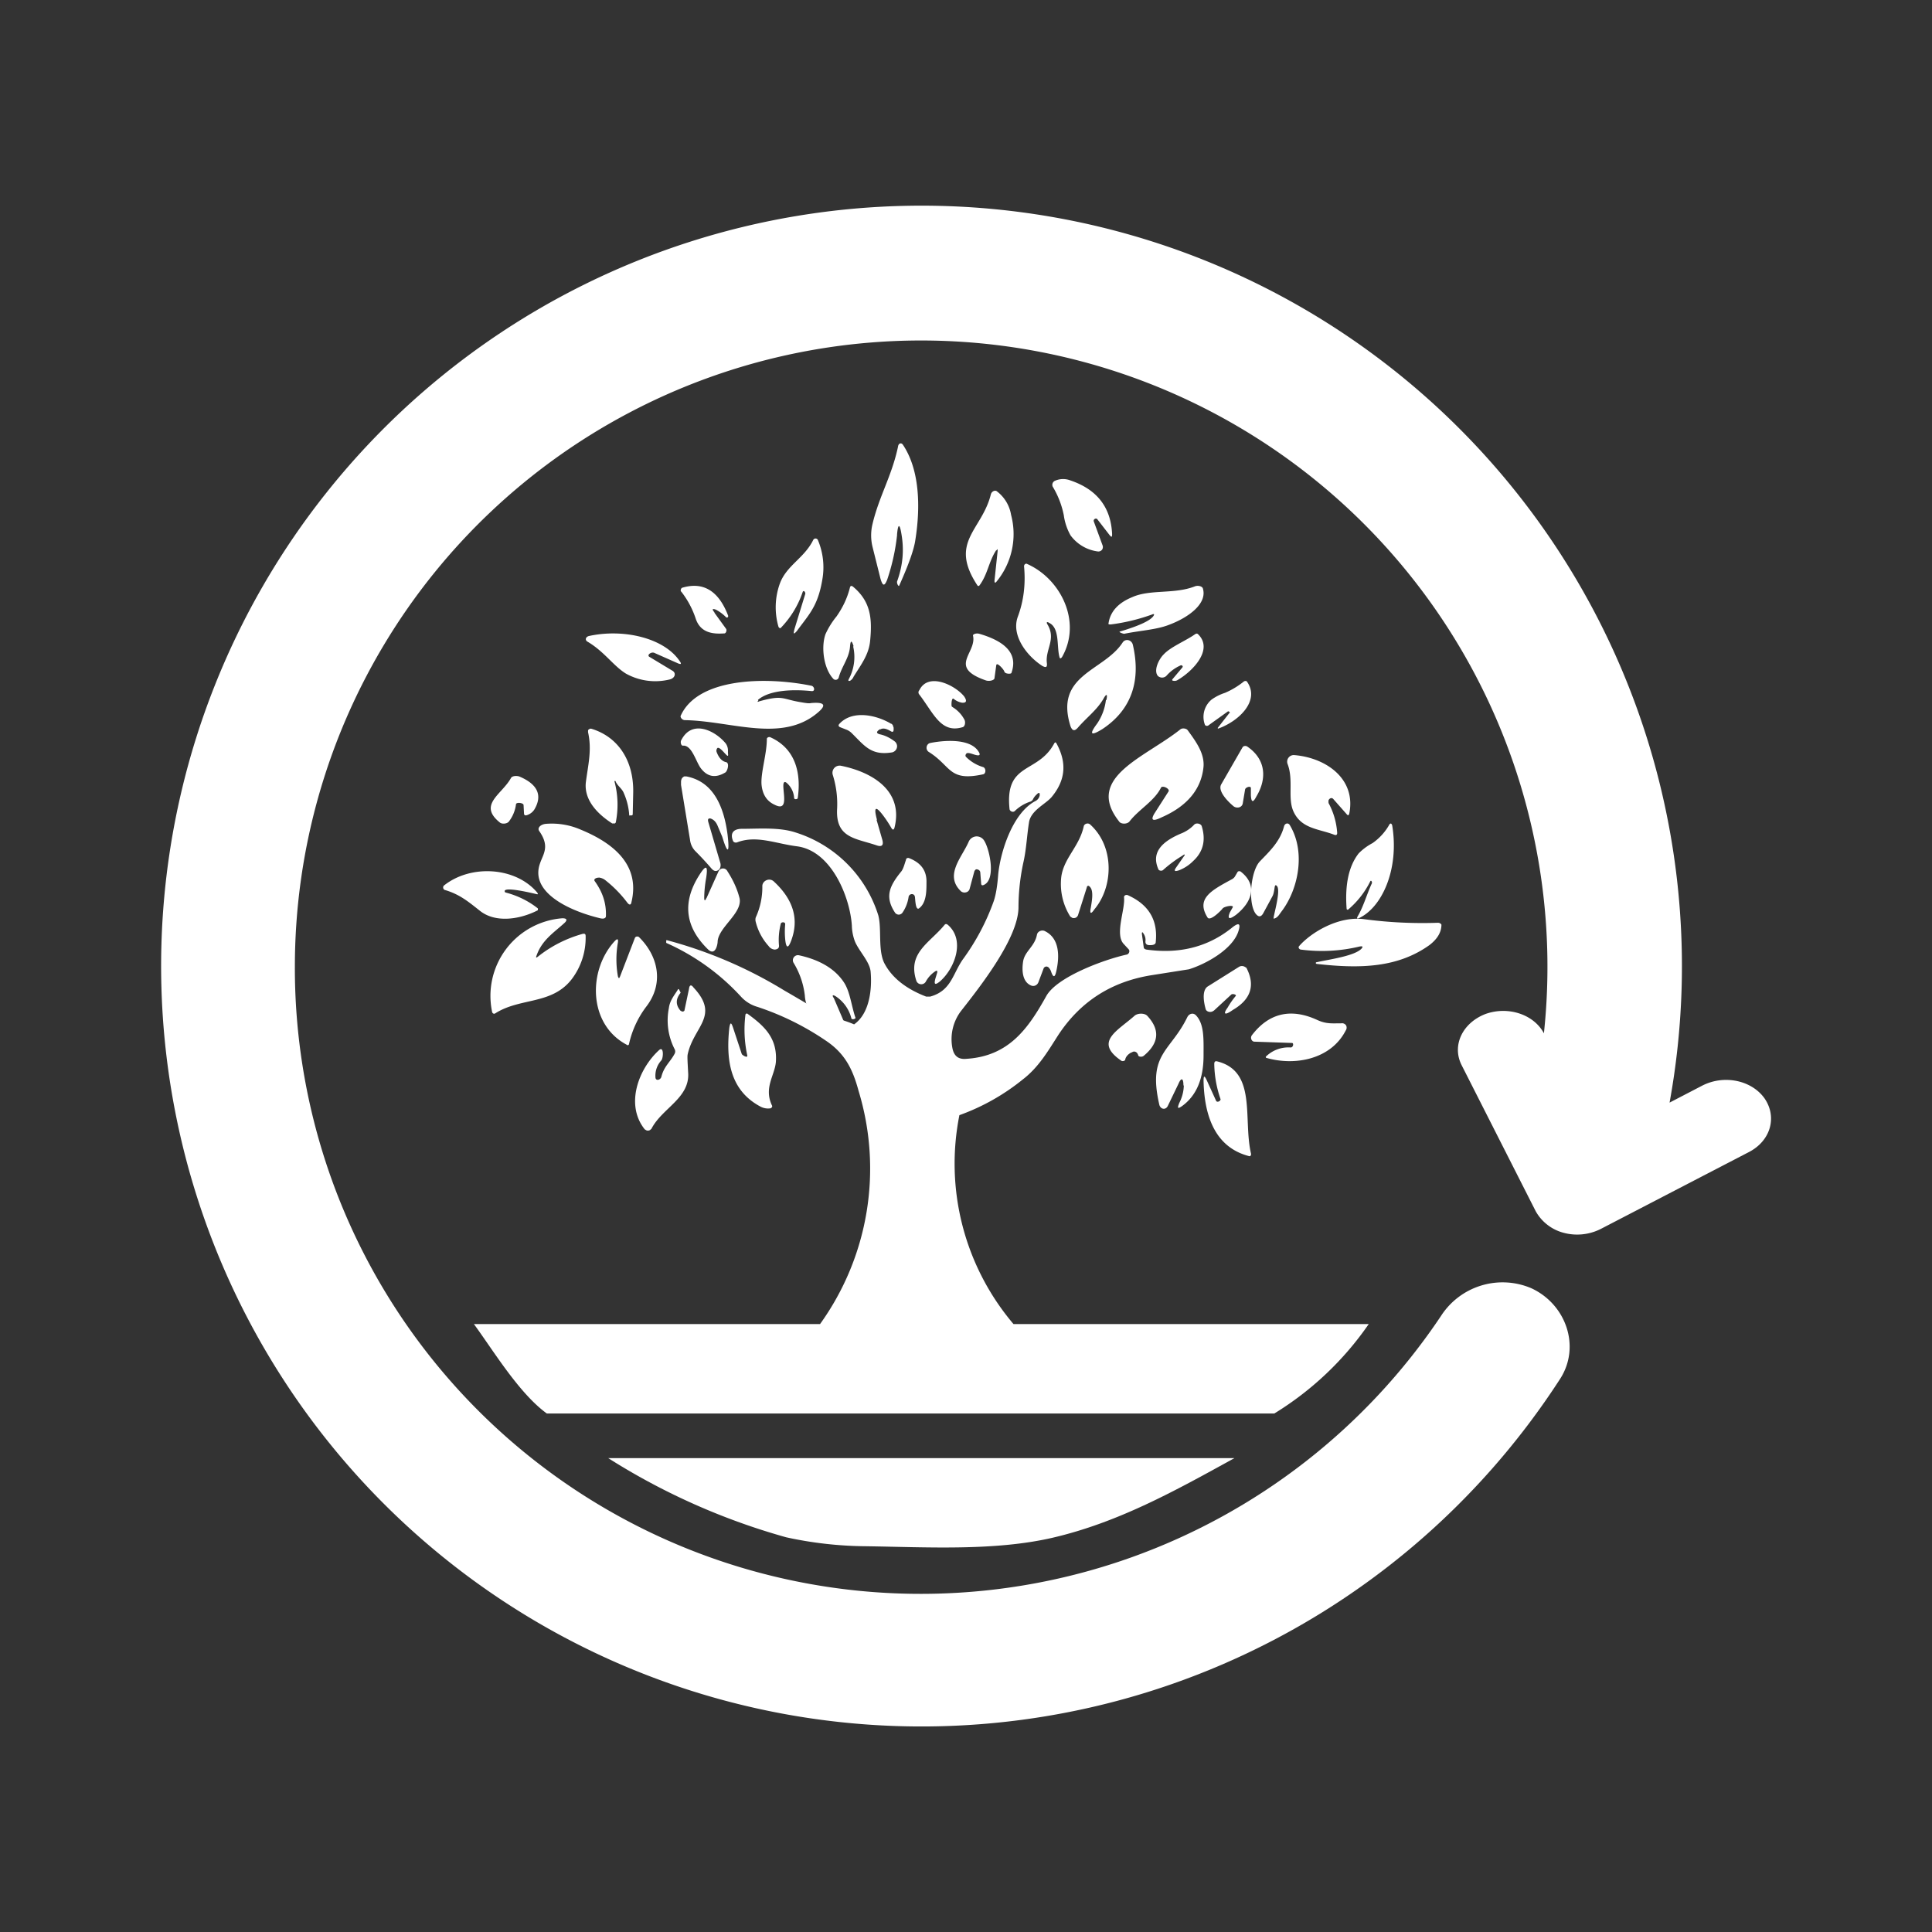 <svg xmlns="http://www.w3.org/2000/svg" width="24" height="24" fill="none" viewBox="0 0 24 24">
    <rect x="0" y="0" width="24" height="24" fill="#333333" stroke="none"/>
    <path fill="#fff" d="M11.144 6.645a2.6 2.6 0 0 1-.123.556c-.033.083-.055.083-.083-.011l-.1-.4a.6.6 0 0 1 0-.278c.083-.35.239-.595.317-.961.005-.045.039-.056.06-.028.206.305.223.761.156 1.183q-.024.176-.2.567c-.005.022-.033-.022-.027-.05.072-.2.088-.389.055-.583-.022-.14-.044-.14-.056.005m2.445-.166.11.3a.06.06 0 0 1-.008.05.06.06 0 0 1-.047.022.5.5 0 0 1-.344-.2.7.7 0 0 1-.084-.25 1.1 1.1 0 0 0-.138-.356.055.055 0 0 1 .027-.072.25.25 0 0 1 .19-.006q.498.167.521.667c0 .039-.005.045-.033.011l-.15-.194c-.016-.022-.055 0-.044.028m-1.212.355c-.094.14-.105.3-.21.44-.012.01-.018.005-.023 0-.361-.545.055-.684.166-1.134.012-.04.056-.056.078-.034a.46.46 0 0 1 .173.29.93.93 0 0 1-.184.833q-.023.024-.022-.017l.039-.367c0-.028 0-.028-.017-.005zm-2.406.523c-.056.166-.15.318-.272.444-.006.006-.022 0-.028-.017a.87.87 0 0 1 .017-.533c.083-.228.305-.317.416-.545a.032.032 0 0 1 .056 0 .87.87 0 0 1 .056.495c-.056.333-.167.433-.317.639-.04.044-.045.039-.028-.028l.133-.433c.006-.022-.022-.056-.033-.022m4.34.277c-.155.056-.328.1-.511.123-.022 0-.034 0-.028-.017q.034-.216.294-.322c.223-.1.523-.034.778-.134.04-.016.095 0 .1.028.056.189-.183.361-.422.45-.155.061-.367.072-.555.111-.017 0-.073-.022-.056-.027.245-.073.389-.14.422-.2.011-.017 0-.023-.022-.012m-1.295.128c.106.184-.033.306-.01.478.005.05-.012.056-.056.033-.19-.122-.39-.377-.306-.61q.11-.294.078-.629c0-.022.022-.039.039-.028.416.184.683.717.433 1.156q-.026.034-.033-.005c-.034-.128.005-.35-.122-.417-.034-.022-.045-.011-.023.022m-2.411.267q-.036-.118-.045.005c-.011.14-.1.24-.139.378a.04.04 0 0 1-.066.023c-.123-.128-.156-.395-.1-.556a1 1 0 0 1 .138-.222c.078-.112.134-.228.167-.362q.009-.026.034-.01c.222.183.244.394.216.677-.017.172-.11.29-.206.445a.1.1 0 0 1-.044.05c-.022.005-.022 0-.017-.017a.58.58 0 0 0 .056-.411zm-1.729-.417.145.2c.011.017 0 .05-.017.056-.139.01-.3 0-.361-.184q-.06-.181-.178-.333c-.017-.011-.005-.045.011-.05.261-.078.45.039.567.339.011.022-.005.039-.022.028a.5.5 0 0 0-.128-.095q-.066-.024-.017.034zm3.501.65-.022.161c0 .028-.067.045-.111.028-.473-.166-.106-.339-.156-.555-.005-.017.04-.034.078-.023q.517.15.4.484c0 .016-.055.016-.078 0l-.01-.011c0-.023-.095-.128-.1-.084m2.284.006a.5.5 0 0 0-.172.128.077.077 0 0 1-.106 0c-.055-.067.011-.206.073-.267.088-.095.272-.167.389-.25q.023-.016.038 0c.195.189-.066.461-.26.572a.07.07 0 0 1-.045.006c-.017 0-.022-.011-.011-.022l.122-.145c.011-.017-.011-.033-.028-.022m-6.59-.106.277.167c.056.028.04.094-.027.111a.75.75 0 0 1-.545-.072c-.156-.095-.272-.278-.483-.4-.028-.022-.017-.056.022-.067.428-.094.933.022 1.128.311q.042.058-.033.023l-.278-.123c-.04-.022-.106.028-.061.05m5.673.534c.017-.078 0-.084-.039-.011-.083.139-.2.222-.316.355-.04.045-.067.04-.09-.016-.205-.645.412-.684.645-1.04.034-.055.111-.038.128.023.1.428 0 .8-.378 1.05q-.217.134-.066-.067a.66.66 0 0 0 .11-.294zm1.534.16c0-.01-.017-.027-.028-.016l-.233.167c-.017.017-.045.011-.05-.006a.28.28 0 0 1 .083-.31.6.6 0 0 1 .167-.084 1 1 0 0 0 .233-.14c.011-.01.034-.01.04 0 .166.234-.095.49-.357.584 0 0-.01-.005-.005-.01l.144-.184zm-5.857-.155q-.024.027.011.011c.3-.083.278-.027.522.012.056.01.1.016.117.01q.252-.023.095.112c-.445.389-1.079.11-1.656.1-.034 0-.056-.028-.056-.05.206-.473 1.045-.495 1.623-.378.039.005.055.072.005.067-.222-.023-.522-.017-.667.11zm2.4.073.012.01a.4.4 0 0 1 .144.15c.022.034.011.095-.022.1-.267.079-.356-.172-.534-.405a.04.04 0 0 1 0-.056c.112-.227.445-.06.556.078q.057.085-.028.078a.23.23 0 0 1-.105-.05c-.022-.011-.028.067-.022.095m-4.184.928h-.005v.005c.045.167.05.342.016.511l-.01.011h-.034c-.156-.1-.35-.272-.328-.505.028-.223.078-.406.028-.628v-.017q.001-.016.01-.017l.012-.01h.017c.333.1.528.394.522.789l-.006.277c-.005.011-.01.011-.016.011h-.017l-.005.002-.006-.002v-.01a.8.8 0 0 0-.067-.267c-.022-.056-.072-.084-.1-.14 0-.005 0-.01-.01-.01m3.295-.645c-.055.033-.05.056.006.067.067.016.128.05.178.089a.08.08 0 0 1 .026.058.08.08 0 0 1-.06.075c-.266.044-.344-.083-.51-.245a.2.2 0 0 0-.05-.033l-.084-.033c-.028-.011-.028-.028-.011-.045.16-.172.455-.11.639 0 .01 0 .016.011.022.017l.011.033v.023q0 .04-.033.022c-.056-.034-.1-.045-.134-.023zm1.951.806a.2.2 0 0 0-.05.06.06.06 0 0 1-.033.034.5.5 0 0 0-.195.117c-.022.022-.061.005-.066-.022-.062-.59.35-.434.555-.817.011-.017.017-.017.028 0 .133.244.111.46-.061.667-.078.089-.245.16-.278.3-.028.166-.034.344-.072.51q-.06.276-.061.557c0 .383-.473.983-.717 1.294a.58.58 0 0 0-.106.445c.017.106.072.156.178.145.528-.034.767-.379.99-.779.132-.239.721-.455 1-.516.027-.006.044-.045.022-.067l-.062-.067c-.11-.122.023-.428.006-.578 0-.022.022-.033.044-.027q.393.174.35.583c0 .033-.038.039-.072.039q-.064.001-.055-.056a.14.14 0 0 0-.022-.083q-.024-.042-.023 0l.023.167c0 .01.01.022.033.027.4.056.755-.027 1.056-.266q.141-.117.083.05c-.078.216-.395.394-.611.461l-.456.072c-.5.078-.889.323-1.167.745-.128.2-.244.4-.439.55a2.7 2.7 0 0 1-.789.445 3.08 3.08 0 0 0 .672 2.595h4.413a3.9 3.9 0 0 1-1.173 1.111H6.793c-.345-.25-.662-.778-.906-1.111h4.3a3.31 3.31 0 0 0 .479-2.895c-.072-.267-.167-.467-.412-.629a3.4 3.4 0 0 0-.844-.416.44.44 0 0 1-.206-.128 2.8 2.8 0 0 0-.928-.667v-.033h.011a5.5 5.5 0 0 1 1.462.628c.272.155.478.294.705.361q.08.024.156.056c.2-.14.222-.456.206-.645-.006-.128-.14-.256-.195-.383a.6.6 0 0 1-.039-.2c-.022-.345-.25-.929-.683-.984-.267-.034-.5-.14-.74-.05-.021.01-.05 0-.055-.022-.033-.084 0-.14.1-.145.228 0 .473-.022.678.045a1.57 1.57 0 0 1 1.028 1.028c.045.166-.005.422.072.589.09.178.262.322.523.422h.05c.261-.072.278-.278.405-.461.167-.228.295-.473.384-.723q.04-.116.056-.333c.027-.278.177-.761.46-.911a.1.1 0 0 0 .056-.073c0-.033-.005-.038-.033-.016"/>
    <path fill="#fff" d="M14.422 9.785c-.083.167-.272.267-.389.417-.028.039-.111.039-.133 0-.428-.545.322-.79.761-1.14.022-.021.078-.016.095.012.105.144.21.289.194.456-.028.272-.2.483-.517.622q-.167.082-.094-.044l.178-.278c.016-.034-.078-.078-.095-.045m-5.518-.439q.042.107.117.122c.044.012.016.112-.011.128q-.183.11-.306-.055c-.061-.084-.111-.29-.222-.278-.023 0-.034-.05-.017-.072.133-.256.417-.117.55.044a.15.15 0 0 1 .028.083v.04q.008.048-.017.022c-.027-.023-.078-.095-.11-.09-.012.006-.023.034-.012.056m.828.395c-.011.1.072.35-.111.255q-.144-.066-.161-.25c-.011-.15.066-.378.066-.567 0-.016.023-.027.04-.022.316.14.388.445.344.756 0 .017-.045.022-.045 0a.27.27 0 0 0-.094-.189q-.032-.025-.039.017m2.278-.384c-.016.011-.022.034-.01.045a.5.5 0 0 0 .216.128c.033.016.033.077 0 .088-.433.095-.395-.1-.678-.277-.045-.028-.033-.1.017-.111.167-.034.494-.062.6.105q.04.06-.028.045c-.033-.006-.089-.034-.117-.023m3.529.434c0-.034-.067-.011-.072.016l-.028.167c-.006.056-.067.072-.111.045-.056-.045-.211-.19-.156-.278l.256-.445.01-.017a.045.045 0 0 1 .056-.005c.228.155.25.394.112.622q-.06.117-.067-.016zm.961.178a.9.9 0 0 1 .111.378c0 .022-.01.033-.038.022-.19-.073-.4-.073-.5-.278-.084-.167 0-.395-.078-.6a.082.082 0 0 1 .083-.111c.395.033.767.294.684.722q-.009.043-.034.011l-.167-.189c-.027-.028-.072.011-.055.045zM6.41 9.99a.44.44 0 0 1-.089.216c-.022.028-.083.034-.111.012-.278-.223.028-.35.139-.556.016-.022.06-.028.1-.017.228.095.294.234.189.411a.17.17 0 0 1-.084.067c-.027.011-.038.006-.044-.01l-.006-.112c0-.028-.089-.039-.094-.011m4.479.194.072.25q.026.101-.072.067c-.261-.089-.511-.089-.49-.456a1.2 1.2 0 0 0-.055-.422.09.09 0 0 1 .02-.083.09.09 0 0 1 .08-.028c.39.078.784.311.667.772q-.014.042-.039 0a1.4 1.4 0 0 0-.094-.144q-.15-.203-.084.044zm-2.09.028.15.511a.1.1 0 0 1-.01.072q-.05.052-.1-.005a4 4 0 0 0-.206-.222.24.24 0 0 1-.061-.134l-.112-.683v-.045a.1.1 0 0 1 .012-.039.1.1 0 0 1 .027-.022h.028c.29.056.456.3.511.723.028.239 0 .244-.066.027l-.056-.133c-.022-.056-.055-.083-.089-.094q-.043-.008-.028.044m-1.355.69c-.045 0-.073.021-.056.044.1.139.144.277.139.433 0 .028-.028.039-.072.028-.373-.09-.745-.278-.767-.54-.017-.216.189-.288.01-.544-.027-.039.018-.083.084-.089a.9.9 0 0 1 .434.073c.51.21.722.51.628.9-.006.039-.028.039-.056 0a1.5 1.5 0 0 0-.261-.267.16.16 0 0 0-.089-.039zm6.057.121-.111.35a.1.1 0 0 1-.018.022.06.06 0 0 1-.054.006l-.023-.016a.76.76 0 0 1-.111-.495c.033-.233.222-.372.278-.622.005-.034.05-.05.078-.028.305.272.294.772.055 1.056-.044.066-.061.055-.044-.023.01-.066.039-.205-.011-.255-.017-.022-.034-.017-.04.005m3.523-.077a1.1 1.1 0 0 1-.278.355c-.006 0-.017 0-.017-.016q-.033-.45.15-.684a.7.7 0 0 1 .173-.128.7.7 0 0 0 .21-.233c.012-.017.028-.011.034.017.089.55-.133 1.022-.417 1.15q-.034.014-.01-.028c.071-.122.11-.267.171-.4.012-.017-.005-.05-.016-.033m-2.334-.317a1.6 1.6 0 0 0-.24.178c-.016.016-.055.01-.06-.011-.09-.206.044-.34.278-.44a.45.45 0 0 0 .166-.11c.022-.028.084-.017.095.016.055.178.016.322-.106.434a.5.5 0 0 1-.178.116c-.055.017-.06.006-.039-.028l.1-.144c.023-.028.012-.033-.016-.011m1.145.394c-.006.04-.012.084-.028.112l-.111.205q-.043.082-.1.006c-.095-.14-.056-.528.055-.645.117-.122.25-.244.3-.433.011-.045.056-.05.073-.017.2.333.105.795-.1 1.067-.034.044-.05.083-.1.094-.017 0 .088-.322.044-.4-.017-.022-.028-.022-.033.011m-3.73-.2-.06.223a.06.06 0 0 1-.045.039.07.07 0 0 1-.06-.012c-.212-.2.01-.422.094-.616a.11.11 0 0 1 .094-.067.11.11 0 0 1 .1.055c.067.106.15.49-.011.55q-.027.01-.028-.022l-.01-.127q0-.036-.034-.045a.03.03 0 0 0-.023 0l-.01.01zm-5.828.262.016.005c.145.039.278.106.39.195v.022c-.212.11-.523.167-.723.005-.14-.11-.245-.2-.428-.255-.028-.006-.033-.04-.017-.056.334-.267.895-.233 1.162.09q.014.024-.011.016c-.028-.006-.45-.111-.39-.022m5.012.055a.46.46 0 0 1-.078.2.06.06 0 0 1-.044.022.06.06 0 0 1-.045-.022c-.133-.2-.072-.333.078-.517.028-.039.039-.094.056-.139 0-.022.022-.033.044-.022.139.056.217.15.211.306 0 .1 0 .25-.094.317-.045.027-.045-.128-.05-.145-.006-.044-.067-.044-.078 0"/>
    <path fill="#fff" d="m8.776 11.158.15-.334a.061.061 0 0 1 .111 0q.108.167.15.334c.039.183-.256.356-.272.533 0 .045-.028.178-.111.111-.29-.277-.334-.583-.123-.922.09-.145.117-.134.09.033a1.5 1.5 0 0 0-.023.24c0 .038.011.044.028 0zm6.535.117c.028-.04-.1-.017-.123.01-.01.017-.155.167-.188.112-.145-.234.044-.334.3-.473a.1.1 0 0 0 .039-.033l.033-.056c.006-.016.033-.016.044-.005.211.167.134.378-.06.533-.084.062-.112.056-.079-.027zm-5.557.205c0-.033-.056-.028-.056 0a.8.8 0 0 0-.022.256c.006.039-.011.055-.05.06a.1.1 0 0 1-.078-.044.7.7 0 0 1-.16-.3.1.1 0 0 1 0-.055.9.9 0 0 0 .082-.39c0-.066.09-.11.145-.055q.358.332.217.723-.06.167-.078-.006a1 1 0 0 1 0-.189m7.135.278a2 2 0 0 1-.722.039c-.028 0-.045-.028-.028-.045.144-.166.489-.378.811-.333q.452.06.912.044a.05.05 0 0 1 .044.023c0 .1-.056.183-.15.255-.39.278-.85.295-1.39.234-.027 0-.027-.023-.005-.023.145-.033.478-.077.556-.172.016-.022.01-.028-.028-.022m-5.268.306a.36.36 0 0 0-.122.133.065.065 0 0 1-.117-.017c-.111-.344.167-.466.35-.689q.018-.024.045 0c.216.19.083.54-.1.7-.062.05-.078.04-.056-.039l.022-.072c0-.022 0-.027-.022-.016m1.4-.05-.014-.007h-.016l-.014.006-.011.012-.067.178c-.016.038-.055.055-.094.038-.111-.05-.111-.2-.095-.3.022-.128.145-.183.172-.333.011-.04.056-.056.09-.045.2.09.188.334.15.5q-.026.126-.067 0a.14.14 0 0 0-.034-.05m-5.318.116.184-.478a.03.03 0 0 1 .022-.017h.015q.006.001.013.006c.244.24.31.578.094.861a1.2 1.2 0 0 0-.217.467c0 .011-.016.023-.027.011-.484-.255-.484-.928-.15-1.289q.048-.05.039.017a1.2 1.2 0 0 0 0 .422c.01.028.016.028.027 0m-1.022-.244c.167-.134.356-.228.556-.284.027-.005.038 0 .038.028a.85.85 0 0 1-.177.54c-.25.316-.64.221-.95.422-.012.005-.028 0-.034-.017a.967.967 0 0 1 .872-1.167c.056 0 .067.022.023.061-.134.122-.278.211-.345.406-.01.022 0 .027.017.01m8.669.489c.016-.017-.04-.034-.056-.017l-.211.195a.1.1 0 0 1-.028.016c-.033.011-.072-.005-.078-.033-.016-.056-.055-.222.023-.278l.389-.244a.07.07 0 0 1 .077 0l.017.01c.111.212.061.39-.167.523-.1.072-.128.056-.066-.028a1 1 0 0 1 .1-.144m-4.996.016.15.35c0 .017-.011.04-.028.04a.55.55 0 0 1-.4-.195.4.4 0 0 1-.078-.217 1 1 0 0 0-.139-.405.063.063 0 0 1 .067-.095c.256.056.445.167.556.334.078.116.094.294.144.439.011.016-.044.033-.05.01a.46.46 0 0 0-.2-.277q-.049-.026-.022.022zm-1.895.167c.011.017.045.011.045-.011l.055-.261c.006-.05.028-.056.056-.017.333.356 0 .484-.073.834-.005.027 0 .1.006.216.028.323-.322.445-.456.706l-.018.015a.05.05 0 0 1-.045.003l-.02-.012c-.245-.306-.078-.75.178-.984.06-.055.055.095.028.128a.28.28 0 0 0-.073.206c0 .055.061.038.073 0 .033-.134.11-.184.166-.29a.06.06 0 0 0 0-.055.78.78 0 0 1-.072-.511c.011-.09.061-.15.111-.228 0-.011.011-.011.017 0l.017.033v.006q-.093.115 0 .222zm7.59.4-.466-.016c-.033 0-.055-.045-.033-.078.216-.284.494-.34.817-.19.11.05.183.04.294.04a.06.06 0 0 1 .06.025.06.06 0 0 1-.004.064c-.184.36-.634.444-.99.339l-.002-.004-.001-.005v-.004l.004-.004a.4.4 0 0 1 .305-.111c.034 0 .04-.056.017-.056m-1.994.117c-.044.022-.072.056-.078.089 0 .017-.039.028-.055.01-.334-.232-.04-.366.172-.555.039-.033.122-.033.155 0 .167.178.145.345-.044.5-.022.017-.067.011-.067-.01a.1.1 0 0 0-.016-.029c-.017-.016-.04-.022-.062-.005zm-4.774.033a1.5 1.5 0 0 1-.022-.5c0-.011.017-.022.028-.011.206.15.372.3.35.6-.016.167-.15.317-.05.534.011.016 0 .033-.017.039a.2.2 0 0 1-.127-.023c-.373-.2-.428-.572-.384-.978.011-.066.022-.072.045-.005l.11.333c.012.017.079.056.067.011m5.419.378c0-.094-.028-.1-.061-.022l-.134.278c-.028.055-.095.039-.106-.023-.144-.633.14-.65.35-1.083.023-.044.073-.056.106-.022.106.11.095.3.095.5q0 .435-.267.628c-.056.039-.061.028-.034-.04a.5.5 0 0 0 .056-.216zm.46.167a1.4 1.4 0 0 1-.077-.434q0-.04.033-.033c.5.122.323.711.423 1.145.005.017-.006.039-.023.033-.389-.1-.555-.444-.566-.934 0-.066.01-.072.039-.01l.116.255c.011.028.061.006.056-.022m-5.395 5.446a8.3 8.3 0 0 1-2.212-.984h7.78c-.745.411-1.445.8-2.262.99-.722.166-1.556.116-2.317.105a4.8 4.8 0 0 1-.989-.111"/>
    <path fill="#fff" d="M19.379 17.131c.26-.4.077-.928-.356-1.128a.91.91 0 0 0-1.123.345 7.775 7.775 0 0 1-14.237-4.346 7.78 7.78 0 1 1 15.516.834c-.128-.239-.45-.34-.728-.239-.284.111-.417.389-.295.633l.922 1.818a.56.56 0 0 0 .345.266.65.65 0 0 0 .467-.05l1.84-.955c.266-.14.35-.434.188-.667-.161-.223-.5-.295-.772-.156l-.406.211a9.446 9.446 0 1 0-1.361 3.434"/>
</svg>
